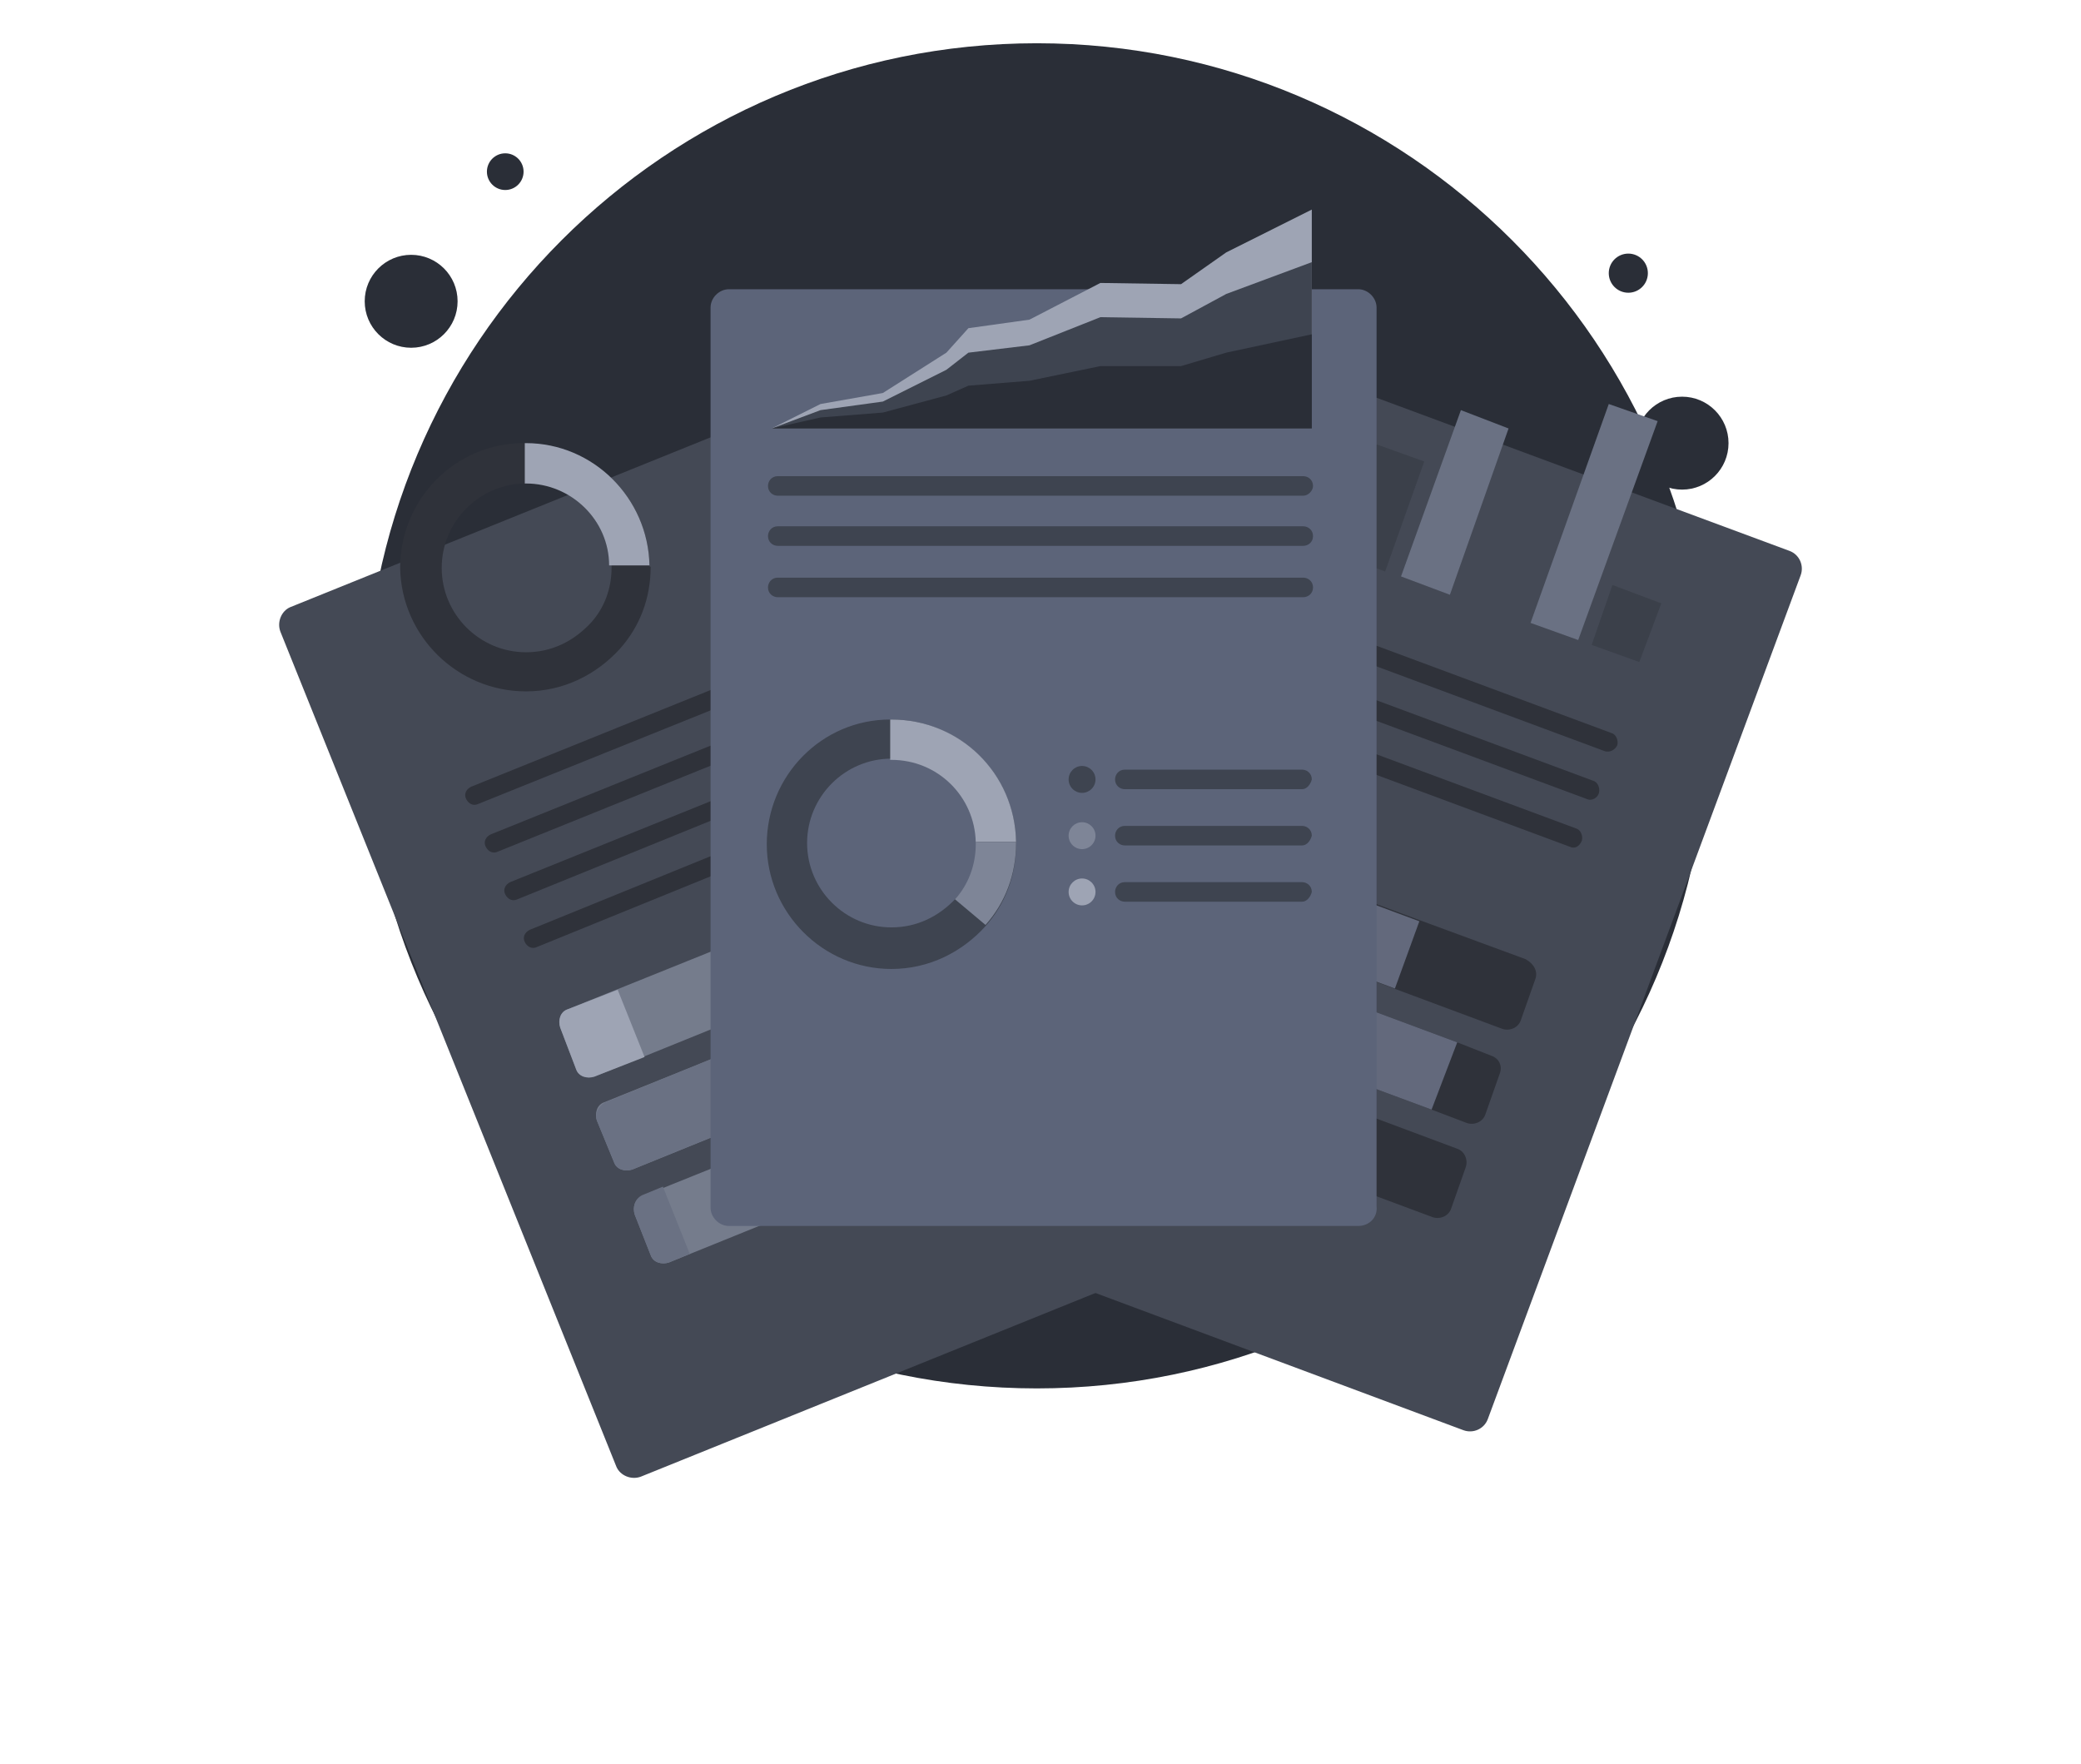 <svg width="164" height="139" viewBox="0 0 164 139" fill="none" xmlns="http://www.w3.org/2000/svg">
<path d="M32.402 27.404C34.423 27.404 36.062 25.765 36.062 23.742C36.062 21.72 34.423 20.08 32.402 20.08C30.381 20.08 28.742 21.72 28.742 23.742C28.742 25.765 30.381 27.404 32.402 27.404Z" fill="#2A2E37"/>
<path d="M132.562 38.582C134.583 38.582 136.222 36.943 136.222 34.92C136.222 32.898 134.583 31.259 132.562 31.259C130.541 31.259 128.902 32.898 128.902 34.92C128.902 36.943 130.541 38.582 132.562 38.582Z" fill="#2A2E37"/>
<path d="M39.818 14.973C40.615 14.973 41.262 14.326 41.262 13.528C41.262 12.729 40.615 12.082 39.818 12.082C39.02 12.082 38.373 12.729 38.373 13.528C38.373 14.326 39.02 14.973 39.818 14.973Z" fill="#2A2E37"/>
<path d="M128.325 23.068C129.176 23.068 129.866 22.377 129.866 21.526C129.866 20.674 129.176 19.984 128.325 19.984C127.474 19.984 126.784 20.674 126.784 21.526C126.784 22.377 127.474 23.068 128.325 23.068Z" fill="#2A2E37"/>
<path d="M81.712 109.409C110.966 109.409 134.681 85.68 134.681 56.409C134.681 27.138 110.966 3.409 81.712 3.409C52.457 3.409 28.742 27.138 28.742 56.409C28.742 85.68 52.457 109.409 81.712 109.409Z" fill="#2A2E37"/>
<g filter="url(#filter0_d)">
<path d="M96.543 86.764L50.508 105.362C49.737 105.651 48.871 105.266 48.582 104.591L22.097 38.775C21.808 38.004 22.193 37.137 22.867 36.848L68.903 18.25C69.673 17.96 70.54 18.346 70.829 19.02L97.314 84.74C97.699 85.608 97.314 86.475 96.543 86.764Z" fill="#444955"/>
</g>
<path d="M76.222 47.833L37.699 63.348C37.314 63.54 36.928 63.348 36.736 62.962C36.543 62.577 36.736 62.191 37.121 61.999L75.548 46.484C75.933 46.291 76.318 46.484 76.511 46.87C76.704 47.255 76.511 47.64 76.222 47.833Z" fill="#2F323A"/>
<path d="M77.667 51.591L39.24 67.106C38.855 67.299 38.469 67.106 38.277 66.72C38.084 66.335 38.277 65.949 38.662 65.757L77.089 50.242C77.474 50.049 77.859 50.242 78.052 50.628C78.245 51.013 78.052 51.398 77.667 51.591Z" fill="#2F323A"/>
<path d="M79.208 55.253L40.781 70.864C40.396 71.057 40.01 70.864 39.818 70.479C39.625 70.093 39.818 69.708 40.203 69.515L78.63 54C79.015 53.808 79.4 54 79.593 54.386C79.785 54.675 79.593 55.157 79.208 55.253Z" fill="#2F323A"/>
<path d="M56.768 68.744L42.322 74.622C41.937 74.815 41.551 74.622 41.359 74.237C41.166 73.851 41.359 73.466 41.744 73.273L56.19 67.395C56.575 67.202 56.961 67.395 57.153 67.78C57.25 68.166 57.153 68.551 56.768 68.744Z" fill="#2F323A"/>
<path d="M84.215 64.793L85.467 67.973C85.66 68.551 85.467 69.226 84.89 69.418L46.848 84.837C46.27 85.029 45.596 84.837 45.403 84.258L44.151 80.982C43.959 80.404 44.151 79.73 44.729 79.537L82.771 64.215C83.349 64.022 83.927 64.311 84.215 64.793Z" fill="#757C8C"/>
<path d="M87.201 72.117L88.453 75.297C88.646 75.875 88.453 76.549 87.876 76.742L49.834 92.16C49.256 92.353 48.582 92.16 48.389 91.582L47.041 88.306C46.848 87.728 47.041 87.053 47.619 86.86L85.66 71.538C86.238 71.346 86.912 71.635 87.201 72.117Z" fill="#757C8C"/>
<path d="M90.09 79.44L91.342 82.62C91.535 83.199 91.342 83.873 90.765 84.066L52.723 99.484C52.145 99.677 51.471 99.484 51.278 98.906L50.026 95.726C49.834 95.148 50.026 94.473 50.604 94.28L88.646 78.959C89.224 78.669 89.898 78.959 90.09 79.44Z" fill="#757C8C"/>
<path d="M48.678 77.995L50.797 83.295L46.848 84.837C46.27 85.029 45.596 84.837 45.403 84.258L44.151 80.982C43.959 80.404 44.151 79.729 44.729 79.537L48.678 77.995Z" fill="#9EA4B4"/>
<path d="M47.715 86.86L59.272 82.138L61.391 87.439L49.834 92.16C49.256 92.353 48.582 92.16 48.389 91.582L47.041 88.306C46.848 87.824 47.137 87.15 47.715 86.86Z" fill="#6A7183"/>
<path d="M50.604 94.184L52.241 93.51L54.36 98.809L52.723 99.484C52.145 99.677 51.471 99.484 51.278 98.906L50.026 95.726C49.834 95.148 50.026 94.473 50.604 94.184Z" fill="#6A7183"/>
<path d="M51.182 44.557C51.086 39.257 46.752 34.92 41.359 34.92H41.262C35.869 34.92 31.535 39.353 31.535 44.749C31.631 50.146 36.062 54.482 41.455 54.482C44.44 54.482 47.041 53.133 48.871 51.109C50.411 49.375 51.278 47.159 51.278 44.653C51.182 44.653 51.182 44.653 51.182 44.557ZM41.455 51.399C37.795 51.399 34.81 48.411 34.81 44.749C34.81 41.088 37.795 38.1 41.455 38.1H41.551C45.211 38.1 48.1 40.991 48.196 44.557C48.196 44.653 48.196 44.653 48.196 44.749C48.196 46.388 47.619 47.929 46.559 49.086C45.211 50.531 43.477 51.399 41.455 51.399Z" fill="#2F323A"/>
<path d="M51.182 44.557H48.004C48.004 40.991 45.018 38.1 41.455 38.1H41.358V34.92H41.455C46.752 34.92 51.086 39.257 51.182 44.557Z" fill="#9EA4B4"/>
<g filter="url(#filter1_d)">
<path d="M115.323 101.7L68.806 84.355C68.036 84.066 67.651 83.198 67.94 82.428L92.594 16.033C92.883 15.262 93.75 14.877 94.521 15.166L141.037 32.415C141.808 32.704 142.193 33.571 141.904 34.342L117.249 100.833C116.96 101.604 116.094 101.989 115.323 101.7Z" fill="#444955"/>
</g>
<path opacity="0.4" d="M109.159 45.038L105.403 43.593L108.485 35.017L112.241 36.366L109.159 45.038Z" fill="#2F323A"/>
<path d="M114.264 46.869L110.412 45.424L115.131 32.319L118.887 33.764L114.264 46.869Z" fill="#6A7183"/>
<path d="M124.376 50.435L120.62 49.086L126.784 31.837L130.636 33.186L124.376 50.435Z" fill="#6A7183"/>
<path opacity="0.4" d="M129.192 52.169L125.436 50.82L127.073 46.099L130.925 47.544L129.192 52.169Z" fill="#2F323A"/>
<path d="M126.495 59.204L87.587 44.749C87.201 44.653 87.009 44.171 87.105 43.786C87.201 43.4 87.683 43.208 88.068 43.304L126.977 57.758C127.362 57.855 127.554 58.337 127.458 58.722C127.266 59.108 126.88 59.3 126.495 59.204Z" fill="#2F323A"/>
<path d="M125.05 62.962L86.142 48.508C85.757 48.411 85.564 47.929 85.66 47.544C85.757 47.158 86.238 46.966 86.623 47.062L125.532 61.517C125.917 61.613 126.11 62.095 126.013 62.48C125.917 62.866 125.435 63.155 125.05 62.962Z" fill="#2F323A"/>
<path d="M123.702 66.72L84.794 52.266C84.408 52.169 84.216 51.688 84.312 51.302C84.408 50.917 84.89 50.724 85.275 50.82L124.184 65.275C124.569 65.371 124.761 65.853 124.665 66.239C124.473 66.72 124.087 66.913 123.702 66.72Z" fill="#2F323A"/>
<path d="M98.084 61.517L83.445 56.12C83.06 56.024 82.868 55.542 82.964 55.157C83.06 54.771 83.542 54.579 83.927 54.675L98.566 60.071C98.951 60.168 99.144 60.65 99.047 61.035C98.855 61.42 98.47 61.613 98.084 61.517Z" fill="black"/>
<path d="M121.005 77.128L119.85 80.404C119.657 80.982 118.983 81.271 118.405 81.079L110.123 77.995L79.882 66.72C79.304 66.528 79.015 65.853 79.208 65.275L80.364 61.998C80.556 61.42 81.23 61.131 81.808 61.324L111.856 72.502L120.235 75.586C120.909 75.971 121.198 76.549 121.005 77.128Z" fill="#2F323A"/>
<path d="M118.212 84.548L117.057 87.824C116.864 88.402 116.19 88.691 115.612 88.499L112.819 87.439L77.185 74.237C76.607 74.044 76.319 73.369 76.511 72.791L77.667 69.515C77.859 68.937 78.534 68.648 79.111 68.84L114.842 82.138L117.538 83.198C118.116 83.391 118.405 83.969 118.212 84.548Z" fill="#2F323A"/>
<path d="M115.516 91.968L114.36 95.244C114.167 95.822 113.493 96.111 112.915 95.919L98.662 90.619L74.489 81.657C73.911 81.464 73.622 80.79 73.814 80.211L74.97 76.935C75.163 76.357 75.837 76.068 76.415 76.26L101.166 85.415L114.841 90.522C115.419 90.715 115.708 91.389 115.516 91.968Z" fill="#2F323A"/>
<path d="M76.415 76.26L101.166 85.415L98.662 90.522L74.489 81.56C73.911 81.368 73.622 80.693 73.814 80.115L74.97 76.838C75.163 76.357 75.837 76.068 76.415 76.26Z" fill="#63697C"/>
<path d="M79.208 65.371L80.364 62.095C80.556 61.517 81.23 61.228 81.808 61.42L111.856 72.599L109.93 77.898L79.882 66.72C79.304 66.528 79.015 65.949 79.208 65.371Z" fill="#63697C"/>
<path d="M114.842 82.138L112.819 87.439L77.185 74.237C76.607 74.044 76.319 73.369 76.511 72.791L77.667 69.515C77.859 68.937 78.534 68.648 79.111 68.84L114.842 82.138Z" fill="#63697C"/>
<path d="M89.031 64.118L87.105 69.418L79.882 66.72C79.304 66.528 79.015 65.853 79.208 65.275L80.364 61.998C80.556 61.42 81.23 61.131 81.808 61.324L89.031 64.118Z" fill="black"/>
<path d="M79.111 68.84L86.335 71.539L84.408 76.839L77.185 74.14C76.607 73.948 76.319 73.273 76.511 72.695L77.667 69.419C77.956 68.937 78.534 68.648 79.111 68.84Z" fill="black"/>
<path d="M76.415 76.26L83.638 78.959L81.712 84.258L74.489 81.56C73.911 81.368 73.622 80.693 73.814 80.115L74.97 76.838C75.163 76.357 75.837 76.068 76.415 76.26Z" fill="black"/>
<g filter="url(#filter2_d)">
<path d="M107.041 85.608H57.442C56.672 85.608 55.998 84.933 55.998 84.162V13.239C55.998 12.468 56.672 11.793 57.442 11.793H107.041C107.811 11.793 108.485 12.468 108.485 13.239V84.066C108.582 84.933 107.908 85.608 107.041 85.608Z" fill="url(#paint0_linear)"/>
</g>
<path d="M102.707 39.063H61.294C60.909 39.063 60.524 38.774 60.524 38.293C60.524 37.907 60.813 37.522 61.294 37.522H102.707C103.092 37.522 103.477 37.811 103.477 38.293C103.477 38.678 103.092 39.063 102.707 39.063Z" fill="#3E4450"/>
<path d="M102.707 43.014H61.294C60.909 43.014 60.524 42.725 60.524 42.244C60.524 41.858 60.813 41.473 61.294 41.473H102.707C103.092 41.473 103.477 41.762 103.477 42.244C103.477 42.725 103.092 43.014 102.707 43.014Z" fill="#3E4450"/>
<path d="M102.707 47.061H61.294C60.909 47.061 60.524 46.772 60.524 46.291C60.524 45.906 60.813 45.52 61.294 45.52H102.707C103.092 45.52 103.477 45.809 103.477 46.291C103.477 46.772 103.092 47.061 102.707 47.061Z" fill="#3E4450"/>
<path d="M102.611 62.19H88.646C88.261 62.19 87.876 61.901 87.876 61.42C87.876 61.035 88.164 60.649 88.646 60.649H102.611C102.996 60.649 103.381 60.938 103.381 61.42C103.285 61.805 102.996 62.19 102.611 62.19Z" fill="#3E4450"/>
<path d="M80.075 66.335C79.978 61.035 75.644 56.699 70.251 56.699H70.155C64.762 56.699 60.428 61.131 60.428 66.528C60.428 71.924 64.858 76.357 70.251 76.357C73.237 76.357 75.837 75.008 77.667 72.984C79.208 71.249 80.075 69.033 80.075 66.528C80.075 66.431 80.075 66.335 80.075 66.335ZM70.251 73.08C66.591 73.08 63.606 70.093 63.606 66.431C63.606 62.769 66.591 59.782 70.251 59.782H70.347C74.007 59.782 76.896 62.673 76.993 66.239C76.993 66.335 76.993 66.335 76.993 66.431C76.993 68.069 76.415 69.611 75.356 70.768C74.007 72.213 72.274 73.08 70.251 73.08Z" fill="#3E4450"/>
<path d="M80.075 66.335H76.896C76.8 62.769 73.911 59.879 70.251 59.879H70.155V56.699H70.251C75.644 56.699 79.978 60.938 80.075 66.335Z" fill="#9EA4B4"/>
<path d="M80.075 66.431C80.075 68.937 79.208 71.153 77.667 72.888L75.259 70.864C76.319 69.708 76.897 68.166 76.897 66.528C76.897 66.431 76.897 66.431 76.897 66.335H80.075V66.431Z" fill="#7E8597"/>
<path d="M85.275 62.48C85.86 62.48 86.335 62.006 86.335 61.42C86.335 60.835 85.86 60.36 85.275 60.36C84.69 60.36 84.216 60.835 84.216 61.42C84.216 62.006 84.69 62.48 85.275 62.48Z" fill="#3E4450"/>
<path d="M102.611 66.623H88.646C88.261 66.623 87.876 66.334 87.876 65.853C87.876 65.467 88.164 65.082 88.646 65.082H102.611C102.996 65.082 103.381 65.371 103.381 65.853C103.285 66.238 102.996 66.623 102.611 66.623Z" fill="#3E4450"/>
<path d="M85.275 66.913C85.86 66.913 86.335 66.439 86.335 65.853C86.335 65.268 85.86 64.793 85.275 64.793C84.69 64.793 84.216 65.268 84.216 65.853C84.216 66.439 84.69 66.913 85.275 66.913Z" fill="#7E8597"/>
<path d="M102.611 71.056H88.646C88.261 71.056 87.876 70.767 87.876 70.285C87.876 69.9 88.164 69.515 88.646 69.515H102.611C102.996 69.515 103.381 69.804 103.381 70.285C103.285 70.671 102.996 71.056 102.611 71.056Z" fill="#3E4450"/>
<path d="M85.275 71.346C85.86 71.346 86.335 70.871 86.335 70.286C86.335 69.7 85.86 69.226 85.275 69.226C84.69 69.226 84.216 69.7 84.216 70.286C84.216 70.871 84.69 71.346 85.275 71.346Z" fill="#9EA4B4"/>
<path d="M60.812 33.764H103.381V16.515L96.639 19.888L93.076 22.393L86.719 22.297L81.133 25.188L76.318 25.862L74.585 27.789L69.576 30.969L64.665 31.837L60.812 33.764Z" fill="#9EA4B4"/>
<path d="M60.812 33.764H103.381V20.659L96.639 23.164L93.076 25.091L86.719 24.995L81.133 27.211L76.318 27.79L74.585 29.139L69.576 31.644L64.665 32.319L60.812 33.764Z" fill="#3E4450"/>
<path d="M60.812 33.764H103.381V26.344L96.639 27.789L93.076 28.849H86.719L81.133 30.006L76.318 30.391L74.585 31.162L69.576 32.511L64.665 32.897L60.812 33.764Z" fill="#2A2E37"/>
<defs>
<filter id="filter0_d" x="0" y="7.152" width="119.465" height="131.307" filterUnits="userSpaceOnUse" color-interpolation-filters="sRGB">
<feFlood flood-opacity="0" result="BackgroundImageFix"/>
<feColorMatrix in="SourceAlpha" type="matrix" values="0 0 0 0 0 0 0 0 0 0 0 0 0 0 0 0 0 0 127 0" result="hardAlpha"/>
<feOffset dy="11"/>
<feGaussianBlur stdDeviation="11"/>
<feColorMatrix type="matrix" values="0 0 0 0 0 0 0 0 0 0 0 0 0 0 0 0 0 0 0.27 0"/>
<feBlend mode="normal" in2="BackgroundImageFix" result="effect1_dropShadow"/>
<feBlend mode="normal" in="SourceGraphic" in2="effect1_dropShadow" result="shape"/>
</filter>
<filter id="filter1_d" x="45.844" y="4.07" width="118.156" height="130.727" filterUnits="userSpaceOnUse" color-interpolation-filters="sRGB">
<feFlood flood-opacity="0" result="BackgroundImageFix"/>
<feColorMatrix in="SourceAlpha" type="matrix" values="0 0 0 0 0 0 0 0 0 0 0 0 0 0 0 0 0 0 127 0" result="hardAlpha"/>
<feOffset dy="11"/>
<feGaussianBlur stdDeviation="11"/>
<feColorMatrix type="matrix" values="0 0 0 0 0 0 0 0 0 0 0 0 0 0 0 0 0 0 0.27 0"/>
<feBlend mode="normal" in2="BackgroundImageFix" result="effect1_dropShadow"/>
<feBlend mode="normal" in="SourceGraphic" in2="effect1_dropShadow" result="shape"/>
</filter>
<filter id="filter2_d" x="33.998" y="0.793" width="96.497" height="117.815" filterUnits="userSpaceOnUse" color-interpolation-filters="sRGB">
<feFlood flood-opacity="0" result="BackgroundImageFix"/>
<feColorMatrix in="SourceAlpha" type="matrix" values="0 0 0 0 0 0 0 0 0 0 0 0 0 0 0 0 0 0 127 0" result="hardAlpha"/>
<feOffset dy="11"/>
<feGaussianBlur stdDeviation="11"/>
<feColorMatrix type="matrix" values="0 0 0 0 0 0 0 0 0 0 0 0 0 0 0 0 0 0 0.27 0"/>
<feBlend mode="normal" in2="BackgroundImageFix" result="effect1_dropShadow"/>
<feBlend mode="normal" in="SourceGraphic" in2="effect1_dropShadow" result="shape"/>
</filter>
<linearGradient id="paint0_linear" x1="82.229" y1="10.086" x2="82.229" y2="86.403" gradientUnits="userSpaceOnUse">
<stop stop-color="#5C6479"/>
<stop offset="0.996" stop-color="#5C6479"/>
</linearGradient>
</defs>
</svg>
